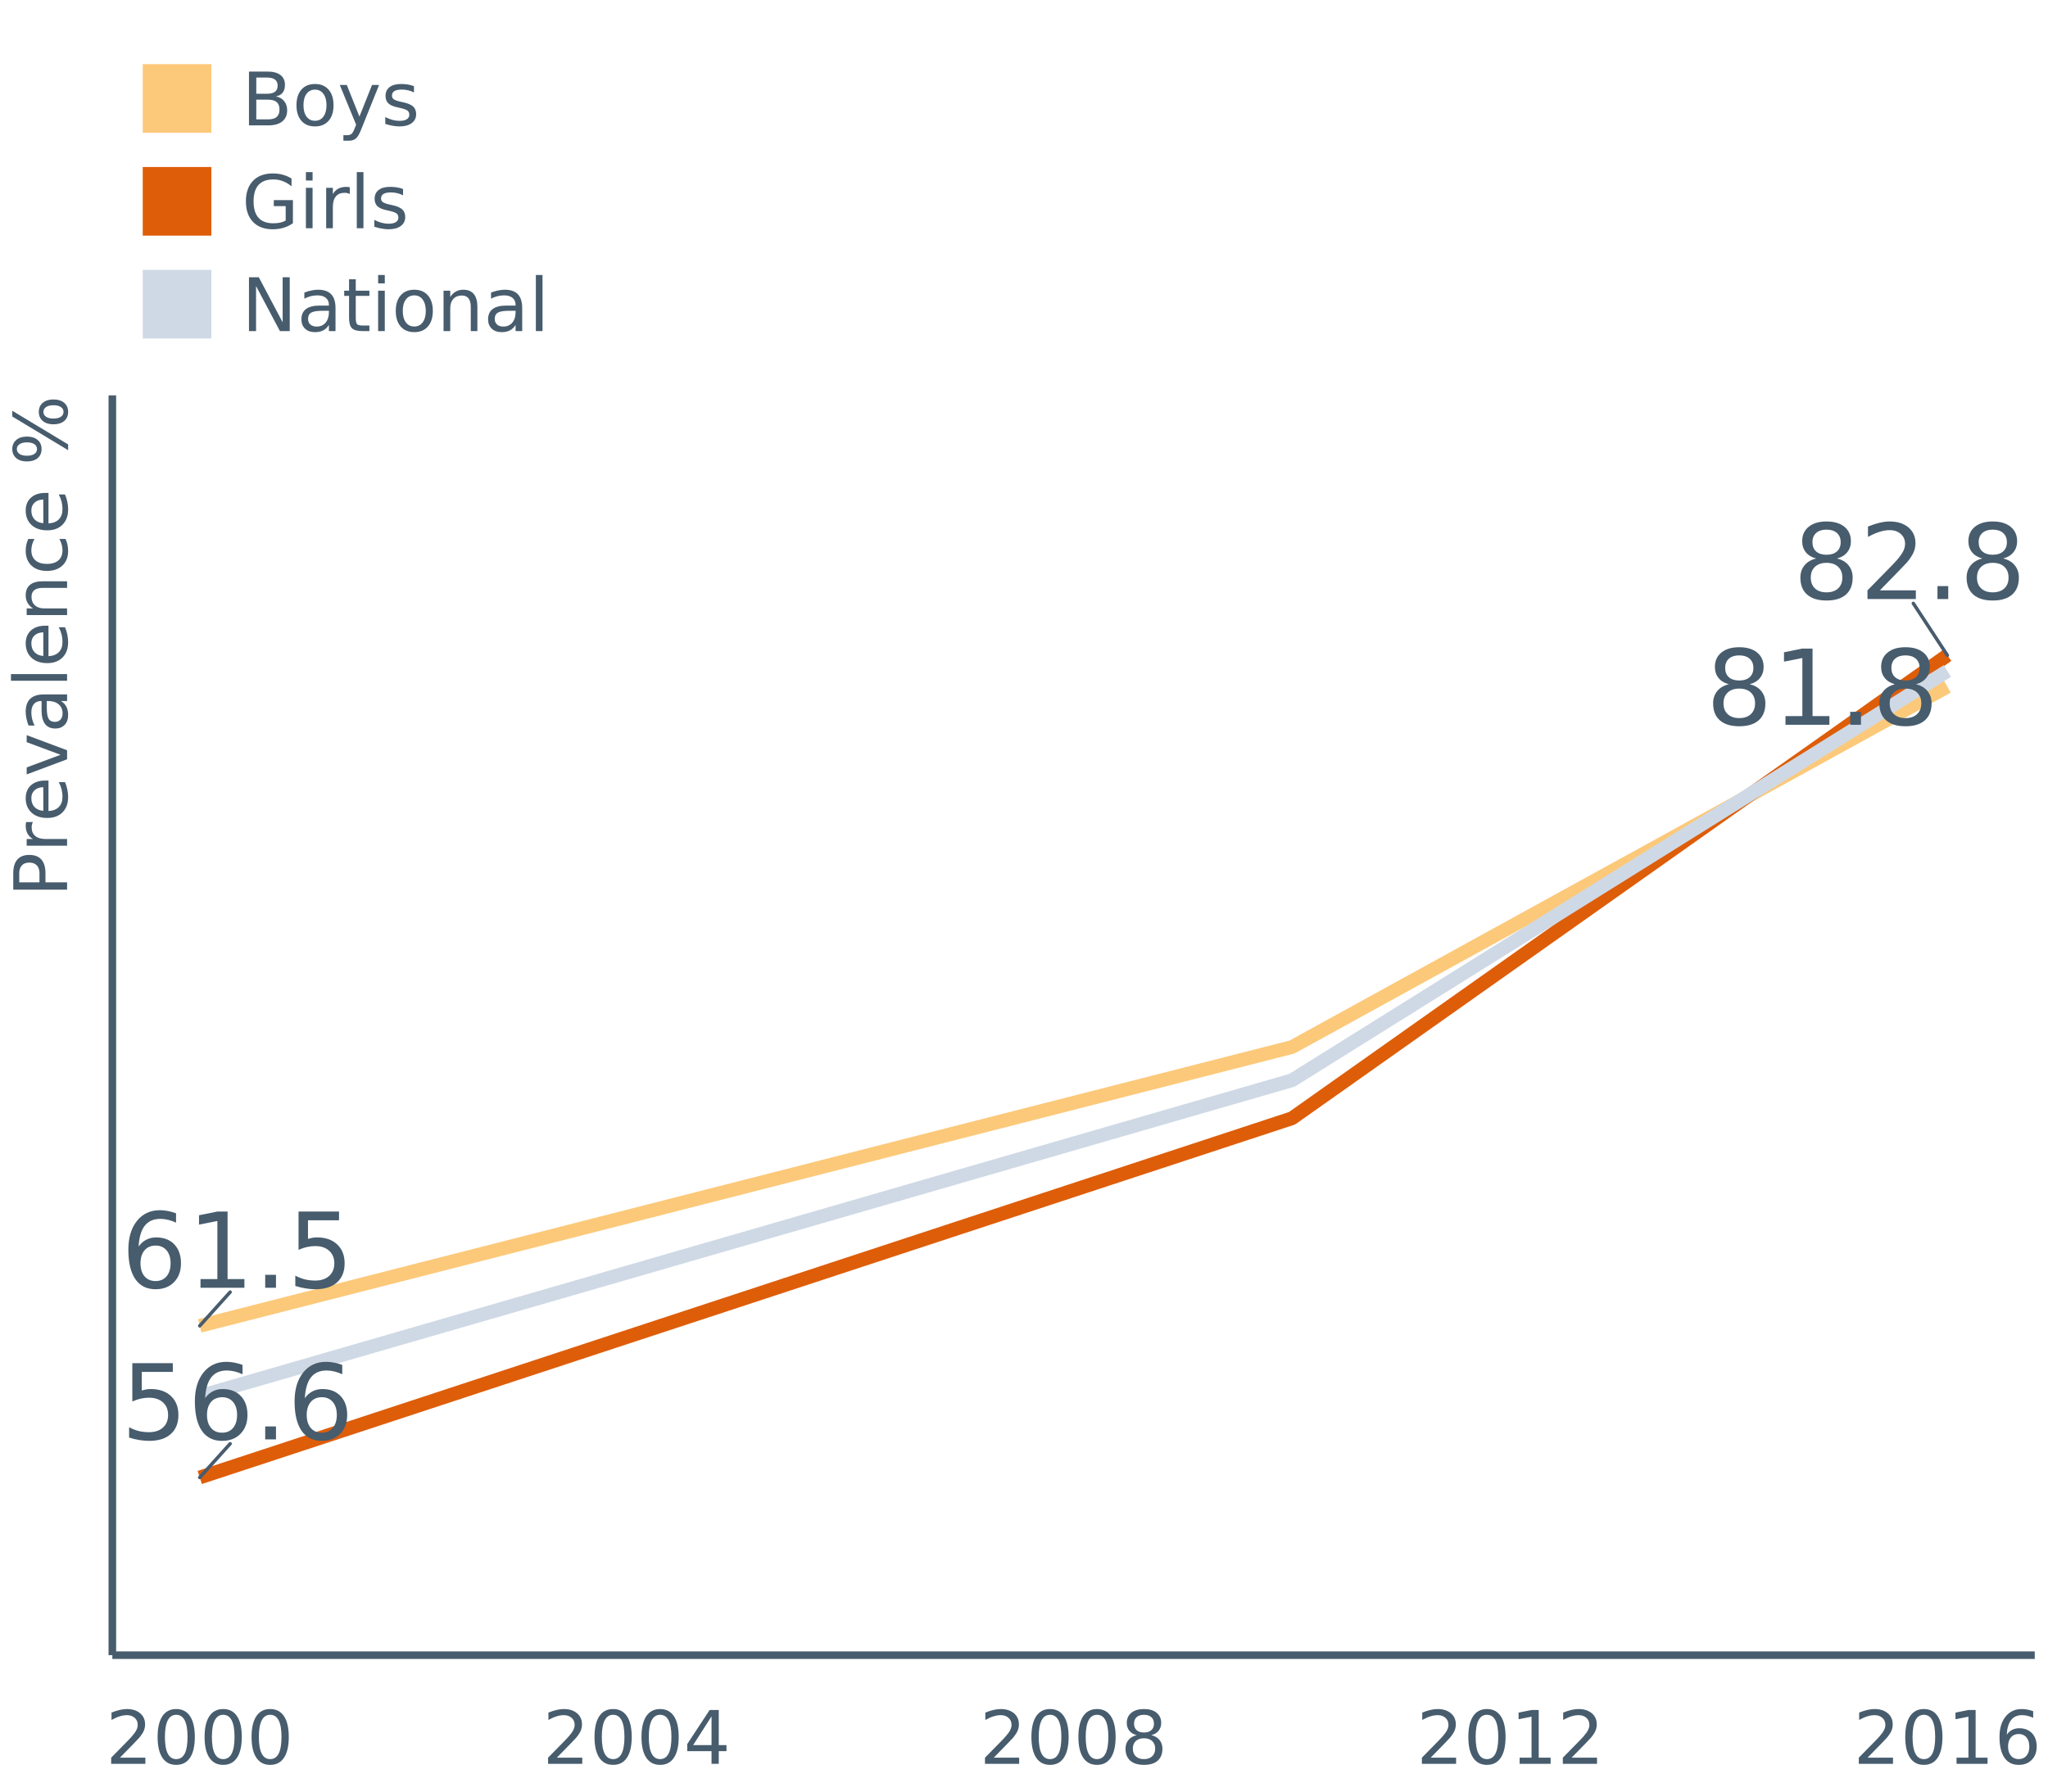 <?xml version="1.0" encoding="UTF-8"?>
<svg xmlns="http://www.w3.org/2000/svg" xmlns:xlink="http://www.w3.org/1999/xlink" width="822.857pt" height="720pt" viewBox="0 0 822.857 720" version="1.1">
<defs>
<g>
<symbol overflow="visible" id="glyph0-0">
<path style="stroke:none;" d="M 2.094 7.422 L 2.094 -29.609 L 23.094 -29.609 L 23.094 7.422 Z M 4.453 5.094 L 20.75 5.094 L 20.75 -27.25 L 4.453 -27.25 Z M 4.453 5.094 "/>
</symbol>
<symbol overflow="visible" id="glyph0-1">
<path style="stroke:none;" d="M 13.859 -16.953 C 12.004 -16.953 10.531 -16.316 9.438 -15.047 C 8.352 -13.773 7.812 -12.035 7.812 -9.828 C 7.812 -7.617 8.352 -5.875 9.438 -4.594 C 10.531 -3.32 12.004 -2.688 13.859 -2.688 C 15.723 -2.688 17.195 -3.32 18.281 -4.594 C 19.363 -5.875 19.906 -7.617 19.906 -9.828 C 19.906 -12.035 19.363 -13.773 18.281 -15.047 C 17.195 -16.316 15.723 -16.953 13.859 -16.953 Z M 22.094 -29.938 L 22.094 -26.172 C 21.051 -26.66 20 -27.035 18.938 -27.297 C 17.875 -27.555 16.828 -27.688 15.797 -27.688 C 13.055 -27.688 10.961 -26.766 9.516 -24.922 C 8.078 -23.078 7.258 -20.285 7.062 -16.547 C 7.863 -17.734 8.875 -18.645 10.094 -19.281 C 11.312 -19.914 12.648 -20.234 14.109 -20.234 C 17.18 -20.234 19.609 -19.301 21.391 -17.438 C 23.18 -15.57 24.078 -13.035 24.078 -9.828 C 24.078 -6.68 23.145 -4.156 21.281 -2.25 C 19.426 -0.352 16.953 0.594 13.859 0.594 C 10.316 0.594 7.609 -0.758 5.734 -3.469 C 3.867 -6.188 2.938 -10.125 2.938 -15.281 C 2.938 -20.113 4.082 -23.969 6.375 -26.844 C 8.676 -29.727 11.758 -31.172 15.625 -31.172 C 16.664 -31.172 17.711 -31.066 18.766 -30.859 C 19.828 -30.66 20.938 -30.352 22.094 -29.938 Z M 22.094 -29.938 "/>
</symbol>
<symbol overflow="visible" id="glyph0-2">
<path style="stroke:none;" d="M 5.203 -3.484 L 11.984 -3.484 L 11.984 -26.844 L 4.609 -25.375 L 4.609 -29.141 L 11.938 -30.625 L 16.078 -30.625 L 16.078 -3.484 L 22.844 -3.484 L 22.844 0 L 5.203 0 Z M 5.203 -3.484 "/>
</symbol>
<symbol overflow="visible" id="glyph0-3">
<path style="stroke:none;" d="M 4.484 -5.203 L 8.812 -5.203 L 8.812 0 L 4.484 0 Z M 4.484 -5.203 "/>
</symbol>
<symbol overflow="visible" id="glyph0-4">
<path style="stroke:none;" d="M 4.531 -30.625 L 20.797 -30.625 L 20.797 -27.125 L 8.328 -27.125 L 8.328 -19.625 C 8.93 -19.832 9.531 -19.984 10.125 -20.078 C 10.727 -20.18 11.332 -20.234 11.938 -20.234 C 15.352 -20.234 18.055 -19.297 20.047 -17.422 C 22.047 -15.555 23.047 -13.023 23.047 -9.828 C 23.047 -6.523 22.02 -3.961 19.969 -2.141 C 17.926 -0.316 15.035 0.594 11.297 0.594 C 10.016 0.594 8.707 0.484 7.375 0.266 C 6.039 0.047 4.66 -0.281 3.234 -0.719 L 3.234 -4.875 C 4.473 -4.207 5.75 -3.707 7.062 -3.375 C 8.375 -3.051 9.758 -2.891 11.219 -2.891 C 13.582 -2.891 15.453 -3.508 16.828 -4.75 C 18.211 -6 18.906 -7.691 18.906 -9.828 C 18.906 -11.953 18.211 -13.633 16.828 -14.875 C 15.453 -16.125 13.582 -16.75 11.219 -16.75 C 10.113 -16.75 9.008 -16.625 7.906 -16.375 C 6.801 -16.133 5.676 -15.754 4.531 -15.234 Z M 4.531 -30.625 "/>
</symbol>
<symbol overflow="visible" id="glyph0-5">
<path style="stroke:none;" d="M 13.344 -14.547 C 11.375 -14.547 9.828 -14.016 8.703 -12.953 C 7.578 -11.898 7.016 -10.453 7.016 -8.609 C 7.016 -6.766 7.578 -5.316 8.703 -4.266 C 9.828 -3.211 11.375 -2.688 13.344 -2.688 C 15.312 -2.688 16.863 -3.211 18 -4.266 C 19.133 -5.328 19.703 -6.773 19.703 -8.609 C 19.703 -10.453 19.141 -11.898 18.016 -12.953 C 16.891 -14.016 15.332 -14.547 13.344 -14.547 Z M 9.203 -16.297 C 7.43 -16.734 6.047 -17.562 5.047 -18.781 C 4.055 -20 3.562 -21.484 3.562 -23.234 C 3.562 -25.68 4.43 -27.613 6.172 -29.031 C 7.922 -30.457 10.312 -31.172 13.344 -31.172 C 16.395 -31.172 18.789 -30.457 20.531 -29.031 C 22.27 -27.613 23.141 -25.68 23.141 -23.234 C 23.141 -21.484 22.641 -20 21.641 -18.781 C 20.648 -17.562 19.273 -16.734 17.516 -16.297 C 19.516 -15.836 21.066 -14.93 22.172 -13.578 C 23.285 -12.223 23.844 -10.566 23.844 -8.609 C 23.844 -5.641 22.938 -3.363 21.125 -1.781 C 19.32 -0.195 16.727 0.594 13.344 0.594 C 9.969 0.594 7.375 -0.195 5.562 -1.781 C 3.75 -3.363 2.844 -5.641 2.844 -8.609 C 2.844 -10.566 3.406 -12.223 4.531 -13.578 C 5.656 -14.93 7.211 -15.836 9.203 -16.297 Z M 7.688 -22.844 C 7.688 -21.258 8.18 -20.02 9.172 -19.125 C 10.172 -18.238 11.562 -17.797 13.344 -17.797 C 15.125 -17.797 16.516 -18.238 17.516 -19.125 C 18.523 -20.02 19.031 -21.258 19.031 -22.844 C 19.031 -24.426 18.523 -25.66 17.516 -26.547 C 16.516 -27.441 15.125 -27.891 13.344 -27.891 C 11.562 -27.891 10.172 -27.441 9.172 -26.547 C 8.18 -25.66 7.688 -24.426 7.688 -22.844 Z M 7.688 -22.844 "/>
</symbol>
<symbol overflow="visible" id="glyph0-6">
<path style="stroke:none;" d="M 8.062 -3.484 L 22.516 -3.484 L 22.516 0 L 3.078 0 L 3.078 -3.484 C 4.648 -5.109 6.789 -7.289 9.5 -10.031 C 12.219 -12.781 13.926 -14.551 14.625 -15.344 C 15.945 -16.832 16.867 -18.094 17.391 -19.125 C 17.922 -20.156 18.188 -21.172 18.188 -22.172 C 18.188 -23.797 17.613 -25.117 16.469 -26.141 C 15.332 -27.172 13.848 -27.688 12.016 -27.688 C 10.711 -27.688 9.344 -27.457 7.906 -27 C 6.469 -26.551 4.926 -25.867 3.281 -24.953 L 3.281 -29.141 C 4.945 -29.805 6.504 -30.312 7.953 -30.656 C 9.398 -31 10.727 -31.172 11.938 -31.172 C 15.102 -31.172 17.629 -30.379 19.516 -28.797 C 21.41 -27.211 22.359 -25.094 22.359 -22.438 C 22.359 -21.176 22.117 -19.984 21.641 -18.859 C 21.172 -17.734 20.316 -16.406 19.078 -14.875 C 18.734 -14.477 17.645 -13.332 15.812 -11.438 C 13.977 -9.539 11.395 -6.891 8.062 -3.484 Z M 8.062 -3.484 "/>
</symbol>
<symbol overflow="visible" id="glyph1-0">
<path style="stroke:none;" d="M 1.484 5.25 L 1.484 -20.922 L 16.312 -20.922 L 16.312 5.25 Z M 3.141 3.594 L 14.656 3.594 L 14.656 -19.25 L 3.141 -19.25 Z M 3.141 3.594 "/>
</symbol>
<symbol overflow="visible" id="glyph1-1">
<path style="stroke:none;" d="M 5.688 -2.469 L 15.906 -2.469 L 15.906 0 L 2.172 0 L 2.172 -2.469 C 3.285 -3.613 4.801 -5.156 6.719 -7.094 C 8.633 -9.031 9.836 -10.281 10.328 -10.844 C 11.266 -11.895 11.914 -12.785 12.281 -13.516 C 12.656 -14.242 12.844 -14.957 12.844 -15.656 C 12.844 -16.812 12.441 -17.75 11.641 -18.469 C 10.836 -19.195 9.785 -19.562 8.484 -19.562 C 7.566 -19.562 6.598 -19.398 5.578 -19.078 C 4.566 -18.766 3.477 -18.281 2.312 -17.625 L 2.312 -20.594 C 3.488 -21.062 4.586 -21.414 5.609 -21.656 C 6.641 -21.895 7.582 -22.016 8.438 -22.016 C 10.676 -22.016 12.461 -21.453 13.797 -20.328 C 15.129 -19.211 15.797 -17.719 15.797 -15.844 C 15.797 -14.957 15.629 -14.113 15.297 -13.312 C 14.961 -12.52 14.352 -11.582 13.469 -10.5 C 13.227 -10.219 12.461 -9.41 11.172 -8.078 C 9.879 -6.742 8.051 -4.875 5.688 -2.469 Z M 5.688 -2.469 "/>
</symbol>
<symbol overflow="visible" id="glyph1-2">
<path style="stroke:none;" d="M 9.438 -19.703 C 7.926 -19.703 6.789 -18.957 6.031 -17.469 C 5.27 -15.988 4.891 -13.766 4.891 -10.797 C 4.891 -7.828 5.27 -5.598 6.031 -4.109 C 6.789 -2.629 7.926 -1.891 9.438 -1.891 C 10.945 -1.891 12.082 -2.629 12.844 -4.109 C 13.602 -5.598 13.984 -7.828 13.984 -10.797 C 13.984 -13.766 13.602 -15.988 12.844 -17.469 C 12.082 -18.957 10.945 -19.703 9.438 -19.703 Z M 9.438 -22.016 C 11.852 -22.016 13.703 -21.055 14.984 -19.141 C 16.266 -17.223 16.906 -14.441 16.906 -10.797 C 16.906 -7.148 16.266 -4.367 14.984 -2.453 C 13.703 -0.535 11.852 0.422 9.438 0.422 C 7.008 0.422 5.156 -0.535 3.875 -2.453 C 2.594 -4.367 1.953 -7.148 1.953 -10.797 C 1.953 -14.441 2.594 -17.223 3.875 -19.141 C 5.156 -21.055 7.008 -22.016 9.438 -22.016 Z M 9.438 -22.016 "/>
</symbol>
<symbol overflow="visible" id="glyph1-3">
<path style="stroke:none;" d="M 11.219 -19.078 L 3.828 -7.531 L 11.219 -7.531 Z M 10.453 -21.625 L 14.125 -21.625 L 14.125 -7.531 L 17.219 -7.531 L 17.219 -5.094 L 14.125 -5.094 L 14.125 0 L 11.219 0 L 11.219 -5.094 L 1.453 -5.094 L 1.453 -7.922 Z M 10.453 -21.625 "/>
</symbol>
<symbol overflow="visible" id="glyph1-4">
<path style="stroke:none;" d="M 9.438 -10.266 C 8.039 -10.266 6.941 -9.895 6.141 -9.156 C 5.348 -8.414 4.953 -7.391 4.953 -6.078 C 4.953 -4.773 5.348 -3.75 6.141 -3 C 6.941 -2.258 8.039 -1.891 9.438 -1.891 C 10.82 -1.891 11.914 -2.266 12.719 -3.016 C 13.52 -3.766 13.922 -4.785 13.922 -6.078 C 13.922 -7.391 13.52 -8.414 12.719 -9.156 C 11.926 -9.895 10.832 -10.266 9.438 -10.266 Z M 6.5 -11.516 C 5.25 -11.828 4.27 -12.41 3.562 -13.266 C 2.863 -14.129 2.516 -15.18 2.516 -16.422 C 2.516 -18.148 3.129 -19.516 4.359 -20.516 C 5.598 -21.516 7.289 -22.016 9.438 -22.016 C 11.582 -22.016 13.27 -21.516 14.5 -20.516 C 15.727 -19.516 16.344 -18.148 16.344 -16.422 C 16.344 -15.18 15.988 -14.129 15.281 -13.266 C 14.582 -12.41 13.613 -11.828 12.375 -11.516 C 13.781 -11.191 14.875 -10.551 15.656 -9.594 C 16.445 -8.633 16.844 -7.461 16.844 -6.078 C 16.844 -3.984 16.203 -2.375 14.922 -1.25 C 13.648 -0.133 11.82 0.422 9.438 0.422 C 7.051 0.422 5.219 -0.133 3.938 -1.25 C 2.656 -2.375 2.016 -3.984 2.016 -6.078 C 2.016 -7.461 2.41 -8.633 3.203 -9.594 C 3.992 -10.551 5.094 -11.191 6.5 -11.516 Z M 5.438 -16.141 C 5.438 -15.016 5.785 -14.141 6.484 -13.516 C 7.18 -12.891 8.164 -12.578 9.438 -12.578 C 10.688 -12.578 11.664 -12.891 12.375 -13.516 C 13.082 -14.141 13.438 -15.016 13.438 -16.141 C 13.438 -17.266 13.082 -18.141 12.375 -18.766 C 11.664 -19.391 10.688 -19.703 9.438 -19.703 C 8.164 -19.703 7.18 -19.391 6.484 -18.766 C 5.785 -18.141 5.438 -17.266 5.438 -16.141 Z M 5.438 -16.141 "/>
</symbol>
<symbol overflow="visible" id="glyph1-5">
<path style="stroke:none;" d="M 3.688 -2.469 L 8.469 -2.469 L 8.469 -18.969 L 3.266 -17.922 L 3.266 -20.594 L 8.438 -21.625 L 11.359 -21.625 L 11.359 -2.469 L 16.141 -2.469 L 16.141 0 L 3.688 0 Z M 3.688 -2.469 "/>
</symbol>
<symbol overflow="visible" id="glyph1-6">
<path style="stroke:none;" d="M 9.797 -11.984 C 8.484 -11.984 7.441 -11.531 6.672 -10.625 C 5.898 -9.727 5.516 -8.5 5.516 -6.938 C 5.516 -5.383 5.898 -4.156 6.672 -3.25 C 7.441 -2.344 8.484 -1.891 9.797 -1.891 C 11.109 -1.891 12.145 -2.344 12.906 -3.25 C 13.676 -4.156 14.062 -5.383 14.062 -6.938 C 14.062 -8.5 13.676 -9.727 12.906 -10.625 C 12.145 -11.531 11.109 -11.984 9.797 -11.984 Z M 15.609 -21.156 L 15.609 -18.484 C 14.867 -18.836 14.125 -19.102 13.375 -19.281 C 12.625 -19.469 11.883 -19.562 11.156 -19.562 C 9.227 -19.562 7.754 -18.906 6.734 -17.594 C 5.711 -16.289 5.129 -14.32 4.984 -11.688 C 5.555 -12.531 6.27 -13.176 7.125 -13.625 C 7.988 -14.07 8.938 -14.297 9.969 -14.297 C 12.145 -14.297 13.863 -13.633 15.125 -12.312 C 16.383 -11 17.016 -9.207 17.016 -6.938 C 17.016 -4.719 16.352 -2.938 15.031 -1.594 C 13.719 -0.25 11.973 0.422 9.797 0.422 C 7.297 0.422 5.383 -0.535 4.062 -2.453 C 2.738 -4.367 2.078 -7.148 2.078 -10.797 C 2.078 -14.211 2.883 -16.938 4.5 -18.969 C 6.125 -21 8.305 -22.016 11.047 -22.016 C 11.773 -22.016 12.516 -21.941 13.266 -21.797 C 14.016 -21.66 14.797 -21.445 15.609 -21.156 Z M 15.609 -21.156 "/>
</symbol>
<symbol overflow="visible" id="glyph1-7">
<path style="stroke:none;" d="M 5.844 -10.328 L 5.844 -2.406 L 10.531 -2.406 C 12.102 -2.406 13.27 -2.727 14.031 -3.375 C 14.789 -4.031 15.172 -5.031 15.172 -6.375 C 15.172 -7.727 14.789 -8.723 14.031 -9.359 C 13.27 -10.004 12.102 -10.328 10.531 -10.328 Z M 5.844 -19.219 L 5.844 -12.703 L 10.172 -12.703 C 11.598 -12.703 12.66 -12.969 13.359 -13.5 C 14.066 -14.039 14.422 -14.863 14.422 -15.969 C 14.422 -17.062 14.066 -17.875 13.359 -18.406 C 12.66 -18.945 11.598 -19.219 10.172 -19.219 Z M 2.906 -21.625 L 10.391 -21.625 C 12.617 -21.625 14.336 -21.16 15.547 -20.234 C 16.754 -19.305 17.359 -17.988 17.359 -16.281 C 17.359 -14.957 17.047 -13.906 16.422 -13.125 C 15.805 -12.344 14.898 -11.852 13.703 -11.656 C 15.141 -11.352 16.254 -10.711 17.047 -9.734 C 17.848 -8.754 18.25 -7.531 18.25 -6.062 C 18.25 -4.125 17.594 -2.629 16.281 -1.578 C 14.969 -0.523 13.098 0 10.672 0 L 2.906 0 Z M 2.906 -21.625 "/>
</symbol>
<symbol overflow="visible" id="glyph1-8">
<path style="stroke:none;" d="M 9.078 -14.359 C 7.648 -14.359 6.52 -13.801 5.688 -12.688 C 4.863 -11.57 4.453 -10.039 4.453 -8.094 C 4.453 -6.156 4.863 -4.629 5.688 -3.516 C 6.508 -2.398 7.641 -1.844 9.078 -1.844 C 10.504 -1.844 11.629 -2.398 12.453 -3.516 C 13.285 -4.641 13.703 -6.164 13.703 -8.094 C 13.703 -10.02 13.285 -11.547 12.453 -12.672 C 11.629 -13.797 10.504 -14.359 9.078 -14.359 Z M 9.078 -16.625 C 11.398 -16.625 13.223 -15.867 14.547 -14.359 C 15.867 -12.848 16.531 -10.758 16.531 -8.094 C 16.531 -5.438 15.867 -3.352 14.547 -1.844 C 13.223 -0.332 11.398 0.422 9.078 0.422 C 6.754 0.422 4.93 -0.332 3.609 -1.844 C 2.297 -3.352 1.641 -5.438 1.641 -8.094 C 1.641 -10.758 2.297 -12.848 3.609 -14.359 C 4.93 -15.867 6.754 -16.625 9.078 -16.625 Z M 9.078 -16.625 "/>
</symbol>
<symbol overflow="visible" id="glyph1-9">
<path style="stroke:none;" d="M 9.547 1.5 C 8.797 3.438 8.062 4.695 7.344 5.281 C 6.625 5.875 5.672 6.172 4.484 6.172 L 2.344 6.172 L 2.344 3.938 L 3.906 3.938 C 4.645 3.938 5.219 3.758 5.625 3.406 C 6.031 3.062 6.477 2.242 6.969 0.953 L 7.453 -0.266 L 0.891 -16.234 L 3.703 -16.234 L 8.781 -3.531 L 13.844 -16.234 L 16.672 -16.234 Z M 9.547 1.5 "/>
</symbol>
<symbol overflow="visible" id="glyph1-10">
<path style="stroke:none;" d="M 13.141 -15.75 L 13.141 -13.234 C 12.391 -13.617 11.609 -13.906 10.797 -14.094 C 9.984 -14.289 9.141 -14.391 8.266 -14.391 C 6.941 -14.391 5.945 -14.188 5.281 -13.781 C 4.625 -13.375 4.297 -12.766 4.297 -11.953 C 4.297 -11.336 4.531 -10.852 5 -10.5 C 5.477 -10.145 6.43 -9.805 7.859 -9.484 L 8.781 -9.281 C 10.676 -8.875 12.02 -8.301 12.812 -7.562 C 13.613 -6.832 14.016 -5.805 14.016 -4.484 C 14.016 -2.973 13.414 -1.773 12.219 -0.891 C 11.031 -0.016 9.391 0.422 7.297 0.422 C 6.43 0.422 5.523 0.332 4.578 0.156 C 3.641 -0.008 2.648 -0.258 1.609 -0.594 L 1.609 -3.344 C 2.598 -2.832 3.566 -2.445 4.516 -2.188 C 5.473 -1.938 6.422 -1.812 7.359 -1.812 C 8.617 -1.812 9.582 -2.023 10.25 -2.453 C 10.926 -2.879 11.266 -3.488 11.266 -4.281 C 11.266 -5 11.02 -5.551 10.531 -5.938 C 10.051 -6.32 8.984 -6.695 7.328 -7.062 L 6.406 -7.266 C 4.75 -7.617 3.551 -8.156 2.812 -8.875 C 2.082 -9.594 1.719 -10.582 1.719 -11.844 C 1.719 -13.363 2.258 -14.539 3.344 -15.375 C 4.426 -16.207 5.961 -16.625 7.953 -16.625 C 8.941 -16.625 9.867 -16.551 10.734 -16.406 C 11.609 -16.258 12.41 -16.039 13.141 -15.75 Z M 13.141 -15.75 "/>
</symbol>
<symbol overflow="visible" id="glyph1-11">
<path style="stroke:none;" d="M 17.656 -3.094 L 17.656 -8.891 L 12.875 -8.891 L 12.875 -11.297 L 20.562 -11.297 L 20.562 -2.016 C 19.426 -1.211 18.176 -0.602 16.812 -0.188 C 15.457 0.219 14.004 0.422 12.453 0.422 C 9.078 0.422 6.438 -0.562 4.531 -2.531 C 2.625 -4.508 1.672 -7.266 1.672 -10.797 C 1.672 -14.328 2.625 -17.078 4.531 -19.047 C 6.438 -21.023 9.078 -22.016 12.453 -22.016 C 13.867 -22.016 15.211 -21.844 16.484 -21.5 C 17.754 -21.156 18.926 -20.645 20 -19.969 L 20 -16.844 C 18.914 -17.758 17.766 -18.445 16.547 -18.906 C 15.328 -19.375 14.047 -19.609 12.703 -19.609 C 10.055 -19.609 8.066 -18.867 6.734 -17.391 C 5.41 -15.922 4.75 -13.723 4.75 -10.797 C 4.75 -7.879 5.41 -5.68 6.734 -4.203 C 8.066 -2.723 10.055 -1.984 12.703 -1.984 C 13.734 -1.984 14.656 -2.07 15.469 -2.25 C 16.281 -2.426 17.008 -2.707 17.656 -3.094 Z M 17.656 -3.094 "/>
</symbol>
<symbol overflow="visible" id="glyph1-12">
<path style="stroke:none;" d="M 2.797 -16.234 L 5.469 -16.234 L 5.469 0 L 2.797 0 Z M 2.797 -22.547 L 5.469 -22.547 L 5.469 -19.172 L 2.797 -19.172 Z M 2.797 -22.547 "/>
</symbol>
<symbol overflow="visible" id="glyph1-13">
<path style="stroke:none;" d="M 12.203 -13.734 C 11.898 -13.91 11.57 -14.035 11.219 -14.109 C 10.863 -14.191 10.477 -14.234 10.062 -14.234 C 8.551 -14.234 7.391 -13.742 6.578 -12.766 C 5.773 -11.785 5.375 -10.379 5.375 -8.547 L 5.375 0 L 2.688 0 L 2.688 -16.234 L 5.375 -16.234 L 5.375 -13.703 C 5.938 -14.691 6.664 -15.426 7.562 -15.906 C 8.457 -16.383 9.551 -16.625 10.844 -16.625 C 11.02 -16.625 11.219 -16.609 11.438 -16.578 C 11.664 -16.555 11.914 -16.52 12.188 -16.469 Z M 12.203 -13.734 "/>
</symbol>
<symbol overflow="visible" id="glyph1-14">
<path style="stroke:none;" d="M 2.797 -22.547 L 5.469 -22.547 L 5.469 0 L 2.797 0 Z M 2.797 -22.547 "/>
</symbol>
<symbol overflow="visible" id="glyph1-15">
<path style="stroke:none;" d="M 2.906 -21.625 L 6.859 -21.625 L 16.438 -3.531 L 16.438 -21.625 L 19.281 -21.625 L 19.281 0 L 15.344 0 L 5.75 -18.094 L 5.75 0 L 2.906 0 Z M 2.906 -21.625 "/>
</symbol>
<symbol overflow="visible" id="glyph1-16">
<path style="stroke:none;" d="M 10.172 -8.156 C 8.016 -8.156 6.52 -7.906 5.688 -7.406 C 4.863 -6.914 4.453 -6.078 4.453 -4.891 C 4.453 -3.953 4.758 -3.203 5.375 -2.641 C 6 -2.086 6.848 -1.812 7.922 -1.812 C 9.398 -1.812 10.586 -2.332 11.484 -3.375 C 12.379 -4.426 12.828 -5.82 12.828 -7.562 L 12.828 -8.156 Z M 15.484 -9.266 L 15.484 0 L 12.828 0 L 12.828 -2.469 C 12.211 -1.477 11.453 -0.75 10.547 -0.281 C 9.641 0.188 8.531 0.422 7.219 0.422 C 5.551 0.422 4.227 -0.039 3.25 -0.969 C 2.27 -1.906 1.781 -3.156 1.781 -4.719 C 1.781 -6.551 2.391 -7.93 3.609 -8.859 C 4.836 -9.785 6.66 -10.25 9.078 -10.25 L 12.828 -10.25 L 12.828 -10.5 C 12.828 -11.727 12.422 -12.676 11.609 -13.344 C 10.805 -14.02 9.676 -14.359 8.219 -14.359 C 7.289 -14.359 6.383 -14.242 5.5 -14.016 C 4.625 -13.797 3.781 -13.469 2.969 -13.031 L 2.969 -15.484 C 3.945 -15.859 4.895 -16.141 5.812 -16.328 C 6.727 -16.523 7.617 -16.625 8.484 -16.625 C 10.836 -16.625 12.594 -16.016 13.75 -14.797 C 14.906 -13.578 15.484 -11.734 15.484 -9.266 Z M 15.484 -9.266 "/>
</symbol>
<symbol overflow="visible" id="glyph1-17">
<path style="stroke:none;" d="M 5.438 -20.828 L 5.438 -16.234 L 10.922 -16.234 L 10.922 -14.156 L 5.438 -14.156 L 5.438 -5.344 C 5.438 -4.02 5.613 -3.172 5.969 -2.797 C 6.332 -2.422 7.07 -2.234 8.188 -2.234 L 10.922 -2.234 L 10.922 0 L 8.188 0 C 6.125 0 4.703 -0.379 3.922 -1.141 C 3.141 -1.91 2.75 -3.312 2.75 -5.344 L 2.75 -14.156 L 0.797 -14.156 L 0.797 -16.234 L 2.75 -16.234 L 2.75 -20.828 Z M 5.438 -20.828 "/>
</symbol>
<symbol overflow="visible" id="glyph1-18">
<path style="stroke:none;" d="M 16.281 -9.797 L 16.281 0 L 13.625 0 L 13.625 -9.703 C 13.625 -11.242 13.32 -12.395 12.719 -13.156 C 12.125 -13.914 11.227 -14.297 10.031 -14.297 C 8.582 -14.297 7.441 -13.836 6.609 -12.922 C 5.785 -12.004 5.375 -10.754 5.375 -9.172 L 5.375 0 L 2.688 0 L 2.688 -16.234 L 5.375 -16.234 L 5.375 -13.703 C 6.008 -14.68 6.758 -15.41 7.625 -15.891 C 8.488 -16.379 9.488 -16.625 10.625 -16.625 C 12.488 -16.625 13.895 -16.047 14.844 -14.891 C 15.801 -13.734 16.281 -12.035 16.281 -9.797 Z M 16.281 -9.797 "/>
</symbol>
<symbol overflow="visible" id="glyph2-0">
<path style="stroke:none;" d="M 5.25 -1.484 L -20.922 -1.484 L -20.922 -16.312 L 5.25 -16.312 Z M 3.594 -3.141 L 3.594 -14.656 L -19.25 -14.656 L -19.25 -3.141 Z M 3.594 -3.141 "/>
</symbol>
<symbol overflow="visible" id="glyph2-1">
<path style="stroke:none;" d="M -19.219 -5.844 L -11.094 -5.844 L -11.094 -9.516 C -11.094 -10.879 -11.445 -11.93 -12.156 -12.672 C -12.863 -13.422 -13.867 -13.797 -15.172 -13.797 C -16.461 -13.797 -17.457 -13.422 -18.156 -12.672 C -18.863 -11.93 -19.219 -10.879 -19.219 -9.516 Z M -21.625 -2.906 L -21.625 -9.516 C -21.625 -11.941 -21.078 -13.773 -19.984 -15.016 C -18.891 -16.254 -17.285 -16.875 -15.172 -16.875 C -13.035 -16.875 -11.422 -16.254 -10.328 -15.016 C -9.234 -13.773 -8.688 -11.941 -8.688 -9.516 L -8.688 -5.844 L 0 -5.844 L 0 -2.906 Z M -21.625 -2.906 "/>
</symbol>
<symbol overflow="visible" id="glyph2-2">
<path style="stroke:none;" d="M -13.734 -12.203 C -13.91 -11.898 -14.035 -11.57 -14.109 -11.219 C -14.191 -10.863 -14.234 -10.477 -14.234 -10.062 C -14.234 -8.551 -13.742 -7.391 -12.766 -6.578 C -11.785 -5.773 -10.379 -5.375 -8.547 -5.375 L 0 -5.375 L 0 -2.688 L -16.234 -2.688 L -16.234 -5.375 L -13.703 -5.375 C -14.691 -5.938 -15.426 -6.664 -15.906 -7.562 C -16.383 -8.457 -16.625 -9.551 -16.625 -10.844 C -16.625 -11.02 -16.609 -11.219 -16.578 -11.438 C -16.555 -11.664 -16.52 -11.914 -16.469 -12.188 Z M -13.734 -12.203 "/>
</symbol>
<symbol overflow="visible" id="glyph2-3">
<path style="stroke:none;" d="M -8.781 -16.672 L -7.469 -16.672 L -7.469 -4.422 C -5.633 -4.535 -4.238 -5.086 -3.281 -6.078 C -2.32 -7.066 -1.844 -8.445 -1.844 -10.219 C -1.844 -11.238 -1.969 -12.227 -2.219 -13.188 C -2.469 -14.156 -2.844 -15.109 -3.344 -16.047 L -0.828 -16.047 C -0.422 -15.098 -0.113 -14.117 0.094 -13.109 C 0.312 -12.109 0.422 -11.094 0.422 -10.062 C 0.422 -7.469 -0.328 -5.414 -1.828 -3.906 C -3.336 -2.395 -5.379 -1.641 -7.953 -1.641 C -10.609 -1.641 -12.719 -2.352 -14.281 -3.781 C -15.844 -5.219 -16.625 -7.156 -16.625 -9.594 C -16.625 -11.77 -15.922 -13.492 -14.516 -14.766 C -13.109 -16.035 -11.195 -16.672 -8.781 -16.672 Z M -9.562 -14.016 C -11.02 -13.992 -12.18 -13.582 -13.047 -12.781 C -13.922 -11.988 -14.359 -10.938 -14.359 -9.625 C -14.359 -8.133 -13.938 -6.941 -13.094 -6.047 C -12.258 -5.148 -11.078 -4.633 -9.547 -4.5 Z M -9.562 -14.016 "/>
</symbol>
<symbol overflow="visible" id="glyph2-4">
<path style="stroke:none;" d="M -16.234 -0.891 L -16.234 -3.703 L -2.609 -8.781 L -16.234 -13.844 L -16.234 -16.672 L 0 -10.594 L 0 -6.969 Z M -16.234 -0.891 "/>
</symbol>
<symbol overflow="visible" id="glyph2-5">
<path style="stroke:none;" d="M -8.156 -10.172 C -8.156 -8.016 -7.906 -6.52 -7.406 -5.688 C -6.914 -4.863 -6.078 -4.453 -4.891 -4.453 C -3.953 -4.453 -3.203 -4.758 -2.641 -5.375 C -2.086 -6 -1.812 -6.848 -1.812 -7.922 C -1.812 -9.398 -2.332 -10.586 -3.375 -11.484 C -4.426 -12.379 -5.82 -12.828 -7.562 -12.828 L -8.156 -12.828 Z M -9.266 -15.484 L 0 -15.484 L 0 -12.828 L -2.469 -12.828 C -1.477 -12.211 -0.75 -11.453 -0.281 -10.547 C 0.188 -9.641 0.422 -8.531 0.422 -7.219 C 0.422 -5.551 -0.039 -4.227 -0.969 -3.25 C -1.906 -2.27 -3.156 -1.781 -4.719 -1.781 C -6.551 -1.781 -7.93 -2.391 -8.859 -3.609 C -9.785 -4.836 -10.25 -6.66 -10.25 -9.078 L -10.25 -12.828 L -10.5 -12.828 C -11.727 -12.828 -12.676 -12.422 -13.344 -11.609 C -14.02 -10.805 -14.359 -9.676 -14.359 -8.219 C -14.359 -7.289 -14.242 -6.383 -14.016 -5.5 C -13.797 -4.625 -13.469 -3.781 -13.031 -2.969 L -15.484 -2.969 C -15.859 -3.945 -16.141 -4.895 -16.328 -5.812 C -16.523 -6.727 -16.625 -7.617 -16.625 -8.484 C -16.625 -10.836 -16.016 -12.594 -14.797 -13.75 C -13.578 -14.906 -11.734 -15.484 -9.266 -15.484 Z M -9.266 -15.484 "/>
</symbol>
<symbol overflow="visible" id="glyph2-6">
<path style="stroke:none;" d="M -22.547 -2.797 L -22.547 -5.469 L 0 -5.469 L 0 -2.797 Z M -22.547 -2.797 "/>
</symbol>
<symbol overflow="visible" id="glyph2-7">
<path style="stroke:none;" d="M -9.797 -16.281 L 0 -16.281 L 0 -13.625 L -9.703 -13.625 C -11.242 -13.625 -12.395 -13.32 -13.156 -12.719 C -13.914 -12.125 -14.297 -11.227 -14.297 -10.031 C -14.297 -8.582 -13.836 -7.441 -12.922 -6.609 C -12.004 -5.785 -10.754 -5.375 -9.172 -5.375 L 0 -5.375 L 0 -2.688 L -16.234 -2.688 L -16.234 -5.375 L -13.703 -5.375 C -14.68 -6.008 -15.41 -6.758 -15.891 -7.625 C -16.379 -8.488 -16.625 -9.488 -16.625 -10.625 C -16.625 -12.488 -16.047 -13.895 -14.891 -14.844 C -13.734 -15.801 -12.035 -16.281 -9.797 -16.281 Z M -9.797 -16.281 "/>
</symbol>
<symbol overflow="visible" id="glyph2-8">
<path style="stroke:none;" d="M -15.609 -14.469 L -13.109 -14.469 C -13.523 -13.719 -13.836 -12.961 -14.047 -12.203 C -14.254 -11.441 -14.359 -10.676 -14.359 -9.906 C -14.359 -8.176 -13.805 -6.832 -12.703 -5.875 C -11.609 -4.926 -10.07 -4.453 -8.094 -4.453 C -6.113 -4.453 -4.578 -4.926 -3.484 -5.875 C -2.391 -6.832 -1.844 -8.176 -1.844 -9.906 C -1.844 -10.676 -1.945 -11.441 -2.156 -12.203 C -2.363 -12.961 -2.676 -13.719 -3.094 -14.469 L -0.625 -14.469 C -0.27 -13.727 -0.008 -12.957 0.156 -12.156 C 0.332 -11.363 0.422 -10.52 0.422 -9.625 C 0.422 -7.176 -0.344 -5.234 -1.875 -3.797 C -3.414 -2.359 -5.488 -1.641 -8.094 -1.641 C -10.738 -1.641 -12.82 -2.363 -14.344 -3.812 C -15.863 -5.27 -16.625 -7.266 -16.625 -9.797 C -16.625 -10.617 -16.535 -11.422 -16.359 -12.203 C -16.191 -12.984 -15.941 -13.738 -15.609 -14.469 Z M -15.609 -14.469 "/>
</symbol>
<symbol overflow="visible" id="glyph2-9">
<path style="stroke:none;" d=""/>
</symbol>
<symbol overflow="visible" id="glyph2-10">
<path style="stroke:none;" d="M -9.516 -21.578 C -9.516 -20.734 -9.156 -20.07 -8.438 -19.594 C -7.727 -19.113 -6.738 -18.875 -5.469 -18.875 C -4.207 -18.875 -3.219 -19.113 -2.5 -19.594 C -1.781 -20.07 -1.422 -20.734 -1.422 -21.578 C -1.422 -22.391 -1.781 -23.035 -2.5 -23.516 C -3.219 -23.992 -4.207 -24.234 -5.469 -24.234 C -6.727 -24.234 -7.719 -23.992 -8.438 -23.516 C -9.156 -23.035 -9.516 -22.391 -9.516 -21.578 Z M -11.359 -21.578 C -11.359 -23.098 -10.828 -24.305 -9.766 -25.203 C -8.703 -26.109 -7.27 -26.562 -5.469 -26.562 C -3.656 -26.562 -2.219 -26.109 -1.156 -25.203 C -0.102 -24.297 0.422 -23.086 0.422 -21.578 C 0.422 -20.023 -0.102 -18.801 -1.156 -17.906 C -2.219 -17.008 -3.656 -16.562 -5.469 -16.562 C -7.281 -16.562 -8.711 -17.008 -9.766 -17.906 C -10.828 -18.812 -11.359 -20.035 -11.359 -21.578 Z M -20.188 -6.625 C -20.188 -5.789 -19.82 -5.133 -19.094 -4.656 C -18.375 -4.176 -17.391 -3.938 -16.141 -3.938 C -14.867 -3.938 -13.875 -4.172 -13.156 -4.641 C -12.438 -5.117 -12.078 -5.781 -12.078 -6.625 C -12.078 -7.457 -12.438 -8.113 -13.156 -8.594 C -13.875 -9.07 -14.867 -9.312 -16.141 -9.312 C -17.391 -9.312 -18.375 -9.066 -19.094 -8.578 C -19.82 -8.098 -20.188 -7.445 -20.188 -6.625 Z M -22.016 -19.703 L -22.016 -22.016 L 0.422 -8.484 L 0.422 -6.172 Z M -22.016 -6.625 C -22.016 -8.145 -21.484 -9.359 -20.422 -10.266 C -19.367 -11.18 -17.941 -11.641 -16.141 -11.641 C -14.316 -11.641 -12.879 -11.188 -11.828 -10.281 C -10.773 -9.375 -10.25 -8.156 -10.25 -6.625 C -10.25 -5.082 -10.773 -3.863 -11.828 -2.969 C -12.891 -2.082 -14.328 -1.641 -16.141 -1.641 C -17.93 -1.641 -19.359 -2.086 -20.422 -2.984 C -21.484 -3.879 -22.016 -5.094 -22.016 -6.625 Z M -22.016 -6.625 "/>
</symbol>
</g>
</defs>
<g id="surface7995">
<path style="fill:none;stroke-width:5.532;stroke-linecap:butt;stroke-linejoin:round;stroke:rgb(98.824%,78.824%,47.843%);stroke-opacity:1;stroke-miterlimit:10;" d="M 80.246 532.828 L 519.105 420.781 L 782.422 275.953 "/>
<path style="fill:none;stroke-width:5.532;stroke-linecap:butt;stroke-linejoin:round;stroke:rgb(87.059%,36.471%,3.529%);stroke-opacity:1;stroke-miterlimit:10;" d="M 80.246 593.762 L 519.105 449.41 L 782.422 263.352 "/>
<path style="fill:none;stroke-width:5.532;stroke-linecap:butt;stroke-linejoin:round;stroke:rgb(81.176%,85.098%,89.804%);stroke-opacity:1;stroke-miterlimit:10;" d="M 80.246 561.082 L 519.105 434.137 L 782.422 269.66 "/>
<path style="fill:none;stroke-width:1.383;stroke-linecap:round;stroke-linejoin:round;stroke:rgb(27.843%,36.078%,42.745%);stroke-opacity:1;stroke-miterlimit:10;" d="M 92.465 519.27 L 80.246 532.828 "/>
<g style="fill:rgb(27.843%,36.078%,42.745%);fill-opacity:1;">
  <use xlink:href="#glyph0-1" x="48.637" y="517.52"/>
  <use xlink:href="#glyph0-2" x="75.354" y="517.52"/>
  <use xlink:href="#glyph0-3" x="102.072" y="517.52"/>
  <use xlink:href="#glyph0-4" x="115.42" y="517.52"/>
</g>
<g style="fill:rgb(27.843%,36.078%,42.745%);fill-opacity:1;">
  <use xlink:href="#glyph0-5" x="685.461" y="291.273"/>
  <use xlink:href="#glyph0-2" x="712.179" y="291.273"/>
  <use xlink:href="#glyph0-3" x="738.896" y="291.273"/>
  <use xlink:href="#glyph0-5" x="752.245" y="291.273"/>
</g>
<path style="fill:none;stroke-width:1.383;stroke-linecap:round;stroke-linejoin:round;stroke:rgb(27.843%,36.078%,42.745%);stroke-opacity:1;stroke-miterlimit:10;" d="M 92.465 580.207 L 80.246 593.762 "/>
<g style="fill:rgb(27.843%,36.078%,42.745%);fill-opacity:1;">
  <use xlink:href="#glyph0-4" x="48.637" y="578.457"/>
  <use xlink:href="#glyph0-1" x="75.354" y="578.457"/>
  <use xlink:href="#glyph0-3" x="102.072" y="578.457"/>
  <use xlink:href="#glyph0-1" x="115.42" y="578.457"/>
</g>
<path style="fill:none;stroke-width:1.383;stroke-linecap:round;stroke-linejoin:round;stroke:rgb(27.843%,36.078%,42.745%);stroke-opacity:1;stroke-miterlimit:10;" d="M 768.746 242.488 L 782.422 263.352 "/>
<g style="fill:rgb(27.843%,36.078%,42.745%);fill-opacity:1;">
  <use xlink:href="#glyph0-5" x="720.527" y="240.738"/>
  <use xlink:href="#glyph0-6" x="747.245" y="240.738"/>
  <use xlink:href="#glyph0-3" x="773.963" y="240.738"/>
  <use xlink:href="#glyph0-5" x="787.311" y="240.738"/>
</g>
<path style="fill:none;stroke-width:3.043;stroke-linecap:butt;stroke-linejoin:round;stroke:rgb(27.843%,36.078%,42.745%);stroke-opacity:1;stroke-miterlimit:10;" d="M 45.137 665.176 L 45.137 158.895 "/>
<path style="fill:none;stroke-width:3.043;stroke-linecap:butt;stroke-linejoin:round;stroke:rgb(27.843%,36.078%,42.745%);stroke-opacity:1;stroke-miterlimit:10;" d="M 45.137 665.176 L 817.531 665.176 "/>
<g style="fill:rgb(27.843%,36.078%,42.745%);fill-opacity:1;">
  <use xlink:href="#glyph1-1" x="42.496" y="708.84"/>
  <use xlink:href="#glyph1-2" x="61.371" y="708.84"/>
  <use xlink:href="#glyph1-2" x="80.246" y="708.84"/>
  <use xlink:href="#glyph1-2" x="99.121" y="708.84"/>
</g>
<g style="fill:rgb(27.843%,36.078%,42.745%);fill-opacity:1;">
  <use xlink:href="#glyph1-1" x="218.039" y="708.84"/>
  <use xlink:href="#glyph1-2" x="236.914" y="708.84"/>
  <use xlink:href="#glyph1-2" x="255.789" y="708.84"/>
  <use xlink:href="#glyph1-3" x="274.664" y="708.84"/>
</g>
<g style="fill:rgb(27.843%,36.078%,42.745%);fill-opacity:1;">
  <use xlink:href="#glyph1-1" x="393.582" y="708.84"/>
  <use xlink:href="#glyph1-2" x="412.457" y="708.84"/>
  <use xlink:href="#glyph1-2" x="431.332" y="708.84"/>
  <use xlink:href="#glyph1-4" x="450.207" y="708.84"/>
</g>
<g style="fill:rgb(27.843%,36.078%,42.745%);fill-opacity:1;">
  <use xlink:href="#glyph1-1" x="569.129" y="708.84"/>
  <use xlink:href="#glyph1-2" x="588.004" y="708.84"/>
  <use xlink:href="#glyph1-5" x="606.879" y="708.84"/>
  <use xlink:href="#glyph1-1" x="625.753" y="708.84"/>
</g>
<g style="fill:rgb(27.843%,36.078%,42.745%);fill-opacity:1;">
  <use xlink:href="#glyph1-1" x="744.672" y="708.84"/>
  <use xlink:href="#glyph1-2" x="763.547" y="708.84"/>
  <use xlink:href="#glyph1-5" x="782.422" y="708.84"/>
  <use xlink:href="#glyph1-6" x="801.296" y="708.84"/>
</g>
<g style="fill:rgb(27.843%,36.078%,42.745%);fill-opacity:1;">
  <use xlink:href="#glyph2-1" x="26.953" y="360.449"/>
  <use xlink:href="#glyph2-2" x="26.953" y="342.559"/>
  <use xlink:href="#glyph2-3" x="26.953" y="330.362"/>
  <use xlink:href="#glyph2-4" x="26.953" y="312.111"/>
  <use xlink:href="#glyph2-5" x="26.953" y="294.554"/>
  <use xlink:href="#glyph2-6" x="26.953" y="276.374"/>
  <use xlink:href="#glyph2-3" x="26.953" y="268.132"/>
  <use xlink:href="#glyph2-7" x="26.953" y="249.88"/>
  <use xlink:href="#glyph2-8" x="26.953" y="231.078"/>
  <use xlink:href="#glyph2-3" x="26.953" y="214.767"/>
  <use xlink:href="#glyph2-9" x="26.953" y="196.515"/>
  <use xlink:href="#glyph2-10" x="26.953" y="187.085"/>
</g>
<path style=" stroke:none;fill-rule:nonzero;fill:rgb(98.824%,78.824%,47.843%);fill-opacity:1;" d="M 57.344 25.777 L 84.922 25.777 L 84.922 53.355 L 57.344 53.355 Z M 57.344 25.777 "/>
<path style=" stroke:none;fill-rule:nonzero;fill:rgb(87.059%,36.471%,3.529%);fill-opacity:1;" d="M 57.344 67.117 L 84.922 67.117 L 84.922 94.695 L 57.344 94.695 Z M 57.344 67.117 "/>
<path style=" stroke:none;fill-rule:nonzero;fill:rgb(81.176%,85.098%,89.804%);fill-opacity:1;" d="M 57.344 108.457 L 84.922 108.457 L 84.922 136.035 L 57.344 136.035 Z M 57.344 108.457 "/>
<g style="fill:rgb(27.843%,36.078%,42.745%);fill-opacity:1;">
  <use xlink:href="#glyph1-7" x="97.129" y="50.383"/>
  <use xlink:href="#glyph1-8" x="117.481" y="50.383"/>
  <use xlink:href="#glyph1-9" x="135.632" y="50.383"/>
  <use xlink:href="#glyph1-10" x="153.188" y="50.383"/>
</g>
<g style="fill:rgb(27.843%,36.078%,42.745%);fill-opacity:1;">
  <use xlink:href="#glyph1-11" x="97.129" y="91.719"/>
  <use xlink:href="#glyph1-12" x="120.118" y="91.719"/>
  <use xlink:href="#glyph1-13" x="128.36" y="91.719"/>
  <use xlink:href="#glyph1-14" x="140.557" y="91.719"/>
  <use xlink:href="#glyph1-10" x="148.799" y="91.719"/>
</g>
<g style="fill:rgb(27.843%,36.078%,42.745%);fill-opacity:1;">
  <use xlink:href="#glyph1-15" x="97.129" y="133.059"/>
  <use xlink:href="#glyph1-16" x="119.321" y="133.059"/>
  <use xlink:href="#glyph1-17" x="137.5" y="133.059"/>
  <use xlink:href="#glyph1-12" x="149.132" y="133.059"/>
  <use xlink:href="#glyph1-8" x="157.375" y="133.059"/>
  <use xlink:href="#glyph1-18" x="175.525" y="133.059"/>
  <use xlink:href="#glyph1-16" x="194.328" y="133.059"/>
  <use xlink:href="#glyph1-14" x="212.507" y="133.059"/>
</g>
</g>
</svg>

